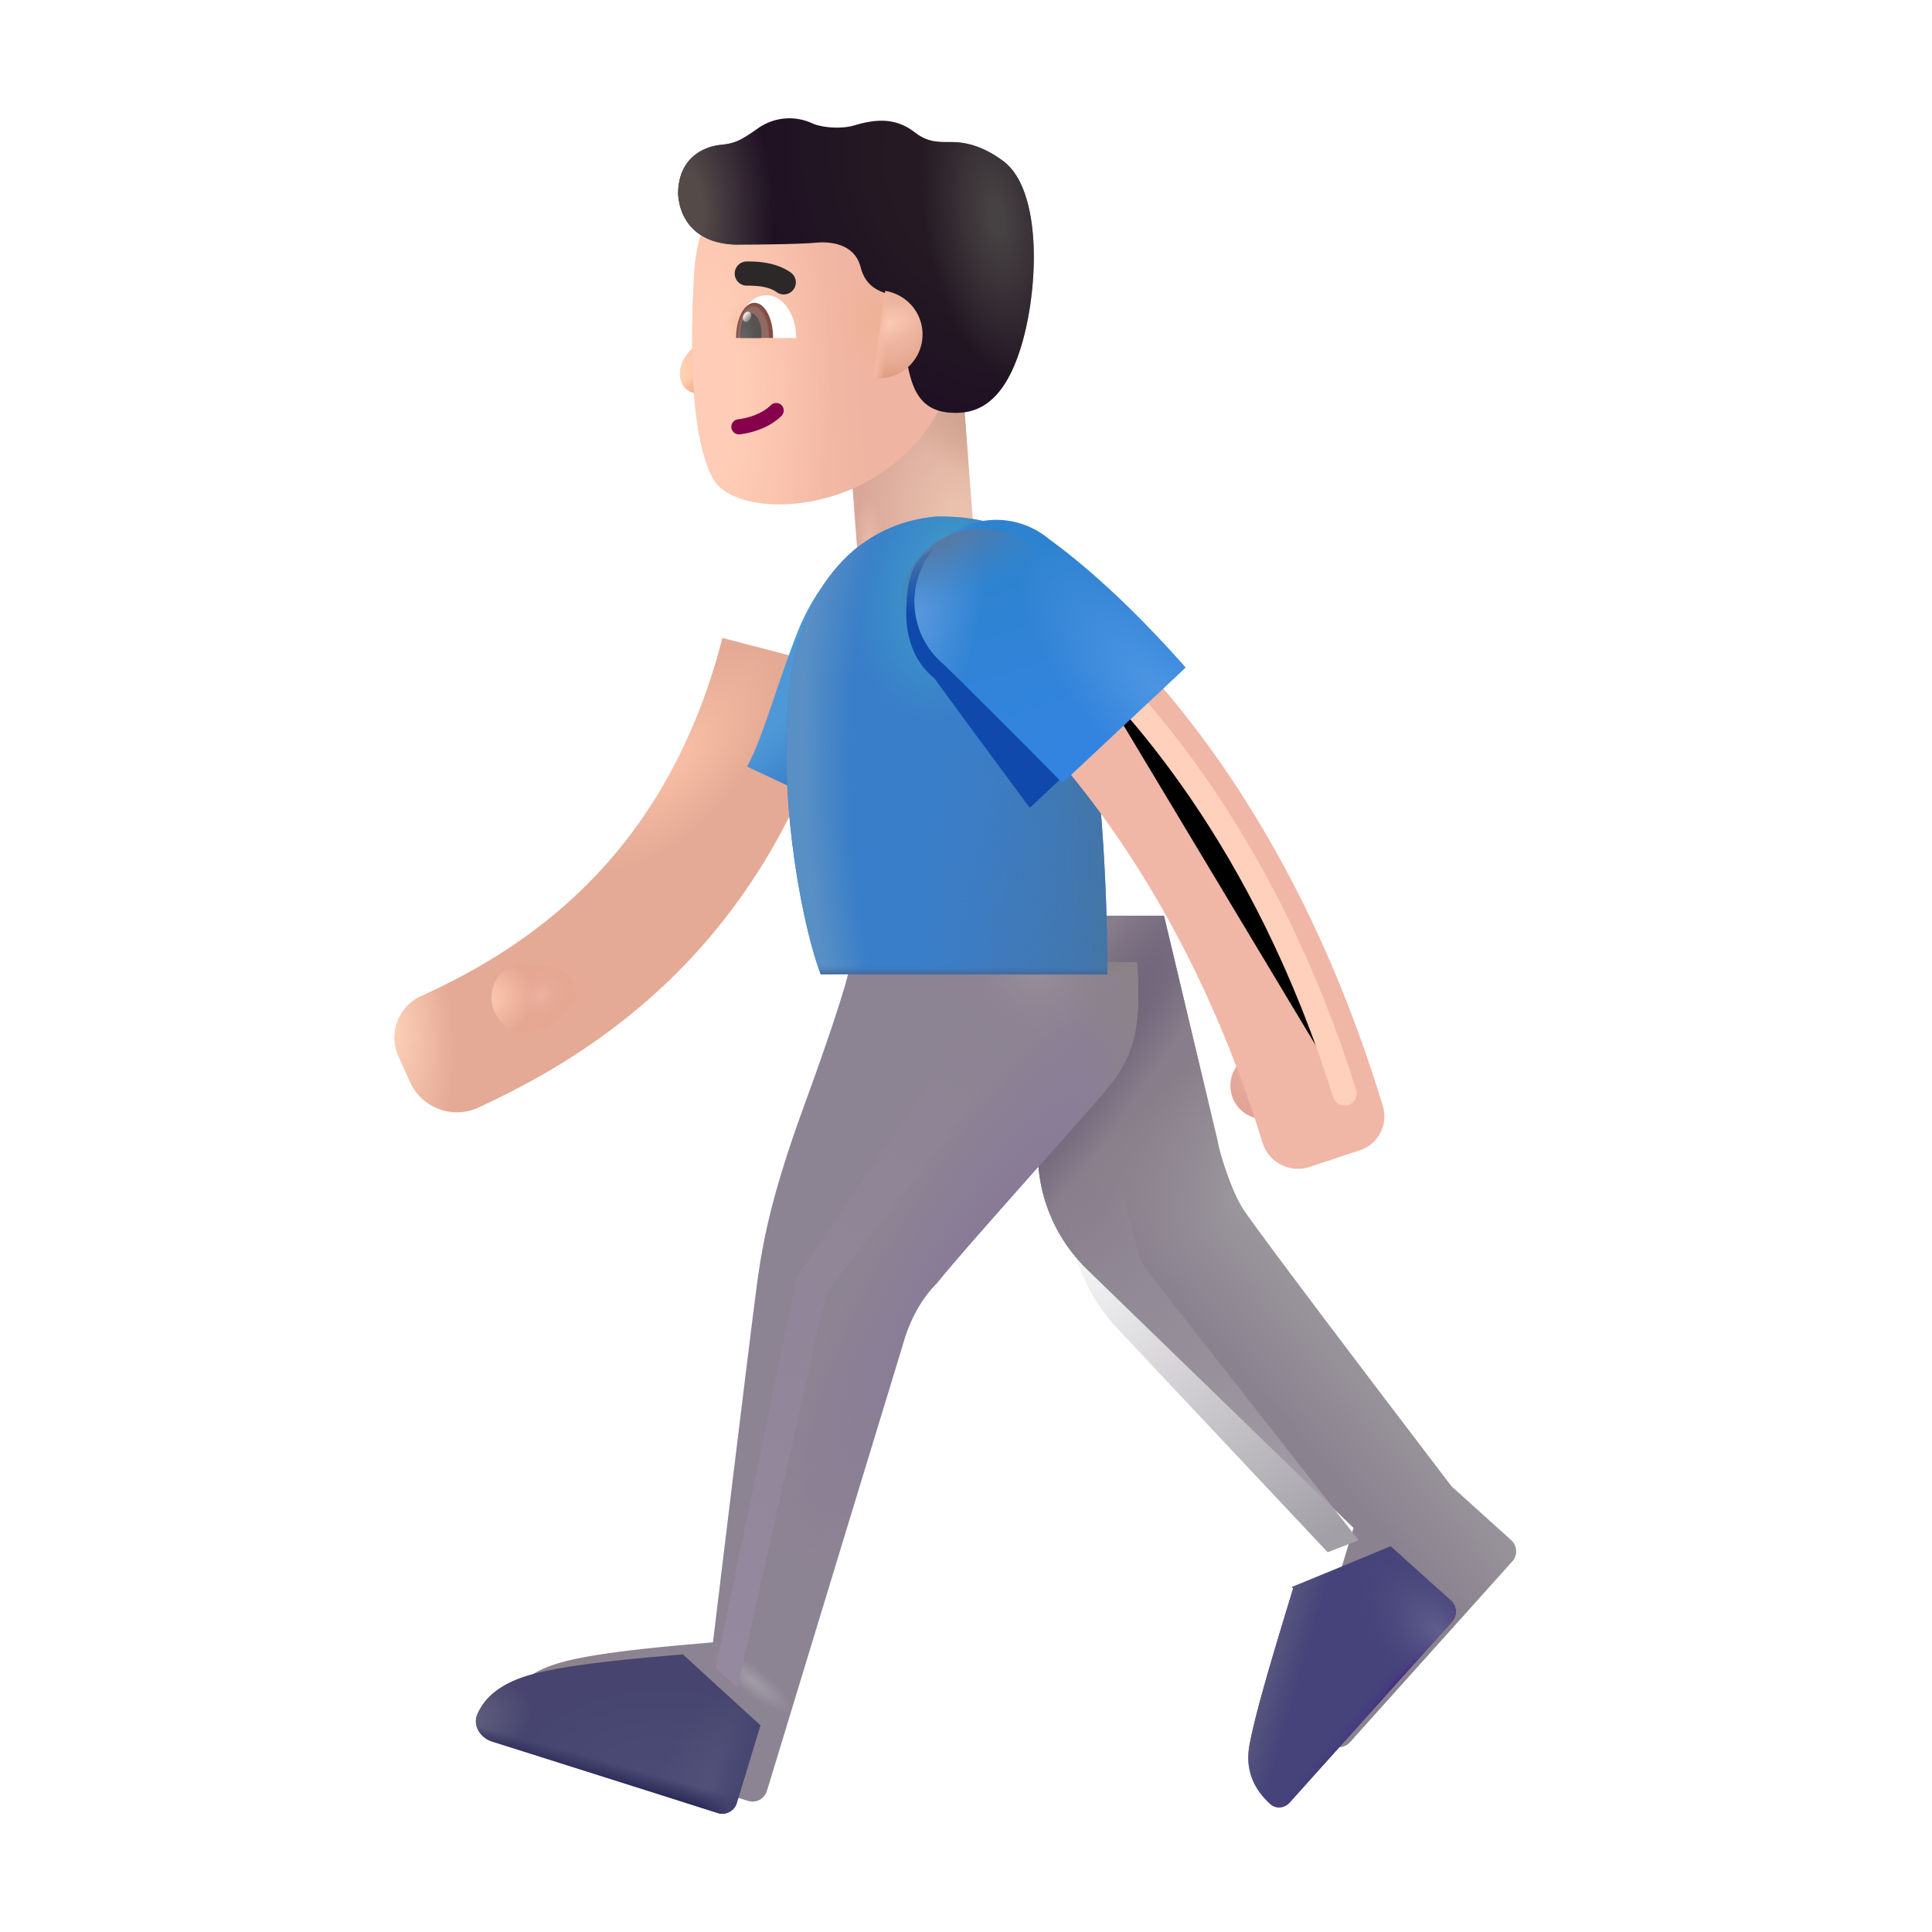 <svg width="100%" height="100%" viewBox="0 0 32 32" xmlns="http://www.w3.org/2000/svg"><path fill="url(#a)" d="M14.016 6.699h1.946v3.44h-1.946z" transform="rotate(-4.337 14.016 6.699)"/><path fill="url(#b)" d="M14.016 6.699h1.946v3.44h-1.946z" transform="rotate(-4.337 14.016 6.699)"/><path fill="url(#c)" d="M14.016 6.699h1.946v3.44h-1.946z" transform="rotate(-4.337 14.016 6.699)"/><path fill="url(#d)" d="M11.47 5.769c.155-.147.236-.366.257-.457h.18v1.125c-.215.136-.523.115-.614-.09-.078-.176-.02-.395.176-.578"/><path fill="url(#e)" d="M11.47 5.769c.155-.147.236-.366.257-.457h.18v1.125c-.215.136-.523.115-.614-.09-.078-.176-.02-.395.176-.578"/><g filter="url(#f)"><path fill="url(#g)" d="M11.693 4.805c.039-.801.298-1.188.42-1.3h3.733l.062 3.163c-.866 2.122-3.511 2.213-3.906 1.445-.395-.767-.354-2.38-.309-3.308"/><path fill="url(#h)" d="M11.693 4.805c.039-.801.298-1.188.42-1.3h3.733l.062 3.163c-.866 2.122-3.511 2.213-3.906 1.445-.395-.767-.354-2.38-.309-3.308"/><path fill="url(#i)" d="M11.693 4.805c.039-.801.298-1.188.42-1.3h3.733l.062 3.163c-.866 2.122-3.511 2.213-3.906 1.445-.395-.767-.354-2.38-.309-3.308"/><path fill="url(#j)" d="M11.693 4.805c.039-.801.298-1.188.42-1.3h3.733l.062 3.163c-.866 2.122-3.511 2.213-3.906 1.445-.395-.767-.354-2.38-.309-3.308"/></g><g filter="url(#k)"><path fill="url(#l)" d="M12.332 4.052c-.656 0-.969-.371-1-.836 0-.656.501-.796.695-.816.22-.024.305-.047.61-.262a.9.9 0 0 1 .91-.098c.148.07.476.106.71.035.391-.117.696-.113.997.118.209.16.363.16.613.16.344 0 .636.154.856.32.657.497.582 2.207.258 3.168-.31.92-.778 1.027-1.169.992-.47-.042-.59-.398-.66-.695-.056-.238-.2-.99-.265-1.238-.136-.062-.431-.086-.532-.473-.1-.388-.492-.432-.757-.406-.162.015-.61.03-1.266.03"/><path fill="url(#m)" d="M12.332 4.052c-.656 0-.969-.371-1-.836 0-.656.501-.796.695-.816.22-.024.305-.047.61-.262a.9.9 0 0 1 .91-.098c.148.07.476.106.71.035.391-.117.696-.113.997.118.209.16.363.16.613.16.344 0 .636.154.856.32.657.497.582 2.207.258 3.168-.31.92-.778 1.027-1.169.992-.47-.042-.59-.398-.66-.695-.056-.238-.2-.99-.265-1.238-.136-.062-.431-.086-.532-.473-.1-.388-.492-.432-.757-.406-.162.015-.61.03-1.266.03"/><path fill="url(#n)" d="M12.332 4.052c-.656 0-.969-.371-1-.836 0-.656.501-.796.695-.816.22-.024.305-.047.61-.262a.9.9 0 0 1 .91-.098c.148.07.476.106.71.035.391-.117.696-.113.997.118.209.16.363.16.613.16.344 0 .636.154.856.32.657.497.582 2.207.258 3.168-.31.92-.778 1.027-1.169.992-.47-.042-.59-.398-.66-.695-.056-.238-.2-.99-.265-1.238-.136-.062-.431-.086-.532-.473-.1-.388-.492-.432-.757-.406-.162.015-.61.03-1.266.03"/></g><path fill="url(#o)" d="m14.464 6.26.2-1.44a.727.727 0 0 1-.2 1.44"/><path fill="url(#p)" d="m14.464 6.26.2-1.44a.727.727 0 0 1-.2 1.44"/><path fill="url(#q)" d="m14.464 6.26.2-1.44a.727.727 0 0 1-.2 1.44"/><g filter="url(#r)"><path fill="url(#s)" d="m19.169 19.902-.89-3.735h-1.782c-.052.615-.152 2.216-.29 3.516s.493 2.031.766 2.312l4.446 4.313c-.198.661-.627 2.025-.727 2.625-.077.462.145.768.35.952.094.083.235.064.319-.029l2.688-2.995a.25.25 0 0 0-.02-.353l-.985-.888c-1.042-1.364-3.19-4.193-3.453-4.594-.182-.276-.391-.916-.422-1.125"/><path fill="url(#t)" d="m19.169 19.902-.89-3.735h-1.782c-.052.615-.152 2.216-.29 3.516s.493 2.031.766 2.312l4.446 4.313c-.198.661-.627 2.025-.727 2.625-.077.462.145.768.35.952.094.083.235.064.319-.029l2.688-2.995a.25.25 0 0 0-.02-.353l-.985-.888c-1.042-1.364-3.19-4.193-3.453-4.594-.182-.276-.391-.916-.422-1.125"/><path fill="url(#u)" d="m19.169 19.902-.89-3.735h-1.782c-.052.615-.152 2.216-.29 3.516s.493 2.031.766 2.312l4.446 4.313c-.198.661-.627 2.025-.727 2.625-.077.462.145.768.35.952.094.083.235.064.319-.029l2.688-2.995a.25.25 0 0 0-.02-.353l-.985-.888c-1.042-1.364-3.19-4.193-3.453-4.594-.182-.276-.391-.916-.422-1.125"/></g><g filter="url(#v)"><path fill="#8C8393" d="M12.817 18.519c.383-1.051.716-2.029.773-2.383h4.742c.1 1.375-.144 1.712-.773 2.422-.693.781-2.172 2.43-2.54 2.894-.35.35-.5.79-.554.98l-2.262 7.43a.25.25 0 0 1-.315.166l-3.737-1.182c-.195-.062-.326-.266-.244-.453.107-.244.333-.499.886-.656.663-.187 1.943-.283 2.516-.335.213-1.766.66-5.432.734-5.97.094-.671.227-1.413.774-2.913"/><path fill="url(#w)" d="M12.817 18.519c.383-1.051.716-2.029.773-2.383h4.742c.1 1.375-.144 1.712-.773 2.422-.693.781-2.172 2.43-2.54 2.894-.35.35-.5.79-.554.98l-2.262 7.43a.25.25 0 0 1-.315.166l-3.737-1.182c-.195-.062-.326-.266-.244-.453.107-.244.333-.499.886-.656.663-.187 1.943-.283 2.516-.335.213-1.766.66-5.432.734-5.97.094-.671.227-1.413.774-2.913"/><path fill="url(#x)" d="M12.817 18.519c.383-1.051.716-2.029.773-2.383h4.742c.1 1.375-.144 1.712-.773 2.422-.693.781-2.172 2.43-2.54 2.894-.35.35-.5.79-.554.98l-2.262 7.43a.25.25 0 0 1-.315.166l-3.737-1.182c-.195-.062-.326-.266-.244-.453.107-.244.333-.499.886-.656.663-.187 1.943-.283 2.516-.335.213-1.766.66-5.432.734-5.97.094-.671.227-1.413.774-2.913"/><path fill="url(#y)" d="M12.817 18.519c.383-1.051.716-2.029.773-2.383h4.742c.1 1.375-.144 1.712-.773 2.422-.693.781-2.172 2.43-2.54 2.894-.35.35-.5.79-.554.98l-2.262 7.43a.25.25 0 0 1-.315.166l-3.737-1.182c-.195-.062-.326-.266-.244-.453.107-.244.333-.499.886-.656.663-.187 1.943-.283 2.516-.335.213-1.766.66-5.432.734-5.97.094-.671.227-1.413.774-2.913"/><path fill="url(#z)" d="M12.817 18.519c.383-1.051.716-2.029.773-2.383h4.742c.1 1.375-.144 1.712-.773 2.422-.693.781-2.172 2.43-2.54 2.894-.35.35-.5.79-.554.98l-2.262 7.43a.25.25 0 0 1-.315.166l-3.737-1.182c-.195-.062-.326-.266-.244-.453.107-.244.333-.499.886-.656.663-.187 1.943-.283 2.516-.335.213-1.766.66-5.432.734-5.97.094-.671.227-1.413.774-2.913"/><path fill="url(#A)" d="M12.817 18.519c.383-1.051.716-2.029.773-2.383h4.742c.1 1.375-.144 1.712-.773 2.422-.693.781-2.172 2.43-2.54 2.894-.35.35-.5.79-.554.98l-2.262 7.43a.25.25 0 0 1-.315.166l-3.737-1.182c-.195-.062-.326-.266-.244-.453.107-.244.333-.499.886-.656.663-.187 1.943-.283 2.516-.335.213-1.766.66-5.432.734-5.97.094-.671.227-1.413.774-2.913"/></g><path fill="url(#B)" d="m12.594 28.577-.391 1.286a.25.25 0 0 1-.315.165l-3.737-1.182c-.195-.062-.326-.266-.244-.453.107-.244.333-.499.886-.656.59-.167 1.673-.261 2.306-.317l.21-.019V27.4z"/><path fill="url(#C)" d="m12.594 28.577-.391 1.286a.25.25 0 0 1-.315.165l-3.737-1.182c-.195-.062-.326-.266-.244-.453.107-.244.333-.499.886-.656.59-.167 1.673-.261 2.306-.317l.21-.019V27.4z"/><path fill="url(#D)" d="m12.594 28.577-.391 1.286a.25.25 0 0 1-.315.165l-3.737-1.182c-.195-.062-.326-.266-.244-.453.107-.244.333-.499.886-.656.59-.167 1.673-.261 2.306-.317l.21-.019V27.4z"/><path fill="url(#E)" d="m12.594 28.577-.391 1.286a.25.25 0 0 1-.315.165l-3.737-1.182c-.195-.062-.326-.266-.244-.453.107-.244.333-.499.886-.656.59-.167 1.673-.261 2.306-.317l.21-.019V27.4z"/><path fill="url(#F)" d="m12.594 28.577-.391 1.286a.25.25 0 0 1-.315.165l-3.737-1.182c-.195-.062-.326-.266-.244-.453.107-.244.333-.499.886-.656.59-.167 1.673-.261 2.306-.317l.21-.019V27.4z"/><path fill="#45437A" d="m23.035 25.61-1.638.677.022.02-.108.355c-.216.713-.535 1.764-.62 2.27-.076.463.146.769.352.953.093.083.234.064.318-.029l2.687-2.995a.25.25 0 0 0-.018-.353l-.986-.888z"/><path fill="url(#G)" d="m23.035 25.61-1.638.677.022.02-.108.355c-.216.713-.535 1.764-.62 2.27-.076.463.146.769.352.953.093.083.234.064.318-.029l2.687-2.995a.25.25 0 0 0-.018-.353l-.986-.888z"/><path fill="url(#H)" d="m23.035 25.61-1.638.677.022.02-.108.355c-.216.713-.535 1.764-.62 2.27-.076.463.146.769.352.953.093.083.234.064.318-.029l2.687-2.995a.25.25 0 0 0-.018-.353l-.986-.888z"/><path fill="url(#I)" d="m23.035 25.61-1.638.677.022.02-.108.355c-.216.713-.535 1.764-.62 2.27-.076.463.146.769.352.953.093.083.234.064.318-.029l2.687-2.995a.25.25 0 0 0-.018-.353l-.986-.888z"/><g fill-rule="evenodd" clip-rule="evenodd" filter="url(#J)"><path fill="#E4AA95" d="M9.169 18.347a.85.85 0 0 1-1.13-.433l-.19-.426a.755.755 0 0 1 .383-.992c1.533-.704 4.023-2.15 4.983-5.93l2.008.523c-1.186 4.668-4.29 6.44-6.054 7.258"/><path fill="url(#K)" d="M9.169 18.347a.85.85 0 0 1-1.13-.433l-.19-.426a.755.755 0 0 1 .383-.992c1.533-.704 4.023-2.15 4.983-5.93l2.008.523c-1.186 4.668-4.29 6.44-6.054 7.258"/><path fill="url(#L)" d="M9.169 18.347a.85.85 0 0 1-1.13-.433l-.19-.426a.755.755 0 0 1 .383-.992c1.533-.704 4.023-2.15 4.983-5.93l2.008.523c-1.186 4.668-4.29 6.44-6.054 7.258"/></g><path fill="url(#M)" d="M13.215 10.456c.281-.712.774-1.224.985-1.39l-.04 4.468-1.785-.836c.278-.523.489-1.351.84-2.242"/><path fill="#397EC9" d="M15.524 8.554c.89 0 1.136.215 1.433.406l1.024 2.598c.3 1.4.364 3.635.36 4.578h-4.747c-.258-.656-.697-2.675-.535-4.578.164-1.93 1.207-2.903 2.465-3.004"/><path fill="url(#N)" d="M15.524 8.554c.89 0 1.136.215 1.433.406l1.024 2.598c.3 1.4.364 3.635.36 4.578h-4.747c-.258-.656-.697-2.675-.535-4.578.164-1.93 1.207-2.903 2.465-3.004"/><path fill="url(#O)" d="M15.524 8.554c.89 0 1.136.215 1.433.406l1.024 2.598c.3 1.4.364 3.635.36 4.578h-4.747c-.258-.656-.697-2.675-.535-4.578.164-1.93 1.207-2.903 2.465-3.004"/><path fill="url(#P)" d="M15.524 8.554c.89 0 1.136.215 1.433.406l1.024 2.598c.3 1.4.364 3.635.36 4.578h-4.747c-.258-.656-.697-2.675-.535-4.578.164-1.93 1.207-2.903 2.465-3.004"/><path fill="url(#Q)" d="M15.524 8.554c.89 0 1.136.215 1.433.406l1.024 2.598c.3 1.4.364 3.635.36 4.578h-4.747c-.258-.656-.697-2.675-.535-4.578.164-1.93 1.207-2.903 2.465-3.004"/><path fill="url(#R)" d="M15.524 8.554c.89 0 1.136.215 1.433.406l1.024 2.598c.3 1.4.364 3.635.36 4.578h-4.747c-.258-.656-.697-2.675-.535-4.578.164-1.93 1.207-2.903 2.465-3.004"/><circle cx="20.93" cy="17.983" r=".551" fill="url(#S)"/><g filter="url(#T)"><path fill="#1049AC" d="M15.473 11.232c-.31-.249-.463-.639-.463-1.067 0-.749.185-1.16.934-1.16.337 0 .645.123.882.327.951.691 1.79 1.591 2.27 2.134l-2.039 1.914a357 357 0 0 1-1.584-2.149"/></g><g filter="url(#U)"><path fill="#F0B6A6" fill-rule="evenodd" d="M21.836 19.18a.614.614 0 0 1-.775-.407c-1.215-3.922-3.166-6.29-4.542-7.545-.438-.4-.516-1.082-.128-1.53.346-.402.944-.473 1.348-.13 1.626 1.38 3.91 3.976 5.316 8.605a.59.59 0 0 1-.382.729z" clip-rule="evenodd"/></g><g filter="url(#V)"><path stroke="#FFD0BB" stroke-linecap="round" stroke-width=".4" d="M17.787 10.644c.969.906 3.156 3.218 4.484 7.468"/></g><g filter="url(#W)"><path fill="url(#X)" d="M15.388 11.16a1.355 1.355 0 1 1 1.729-2.088c.95.691 1.79 1.591 2.27 2.134l-2.04 1.914c-.307-.32-1.381-1.392-1.959-1.96"/><path fill="url(#Y)" d="M15.388 11.16a1.355 1.355 0 1 1 1.729-2.088c.95.691 1.79 1.591 2.27 2.134l-2.04 1.914c-.307-.32-1.381-1.392-1.959-1.96"/><path fill="url(#Z)" d="M15.388 11.16a1.355 1.355 0 1 1 1.729-2.088c.95.691 1.79 1.591 2.27 2.134l-2.04 1.914c-.307-.32-1.381-1.392-1.959-1.96"/></g><path fill="url(#aa)" d="M15.388 11.16a1.355 1.355 0 1 1 1.729-2.088c.95.691 1.79 1.591 2.27 2.134l-2.04 1.914c-.307-.32-1.381-1.392-1.959-1.96"/><path fill="url(#ab)" d="m8.657 15.968.496.052c.21.022.374.192.388.402a.38.38 0 0 1-.076.267c-.264.33-.525.366-.722.408-.219.047-.676-.192-.59-.692a.53.53 0 0 1 .504-.437"/><path fill="url(#ac)" d="m8.657 15.968.496.052c.21.022.374.192.388.402a.38.38 0 0 1-.076.267c-.264.33-.525.366-.722.408-.219.047-.676-.192-.59-.692a.53.53 0 0 1 .504-.437"/><path fill="#86004C" fill-rule="evenodd" d="M12.945 6.712a.125.125 0 0 1-.002.177c-.238.234-.582.294-.692.305a.125.125 0 1 1-.025-.249c.093-.01.366-.062.542-.234a.125.125 0 0 1 .177.001" clip-rule="evenodd"/><path fill="#fff" d="M12.2 5.599h.988c0-.392-.222-.71-.494-.71-.273 0-.495.318-.495.71"/><path fill="url(#ad)" d="M12.805 5.599v-.004c0-.32-.137-.58-.307-.58s-.306.26-.306.58v.004z"/><path fill="url(#ae)" d="M12.61 5.599a1 1 0 0 0 .004-.073c0-.185-.08-.335-.176-.335-.097 0-.176.15-.176.335q0 .038.004.073z"/><ellipse cx="12.373" cy="5.247" fill="url(#af)" rx=".064" ry=".088" transform="rotate(24.61 12.373 5.247)"/><g filter="url(#ag)"><path fill="url(#ah)" d="m13.2 21.136-1.344 6.5.36.312 1.468-6.53 3.016-3.876-.704-.484z"/></g><g filter="url(#ai)"><path fill="url(#aj)" d="m19.028 21.084 3.476 4.428-.514.198-3.485-3.708a3 3 0 0 1-.76-1.493l-.19-1 .75-.773.544 1.993q.054.195.179.355"/></g><g filter="url(#ak)"><path fill="#2C2828" fill-rule="evenodd" d="M12.97 4.742c-.148-.106-.364-.111-.501-.111a.2.2 0 1 1 0-.4h.01c.128 0 .463 0 .723.186a.2.2 0 0 1-.233.325" clip-rule="evenodd"/></g><defs><radialGradient id="a" cx="0" cy="0" r="1" gradientTransform="matrix(-.052 -2.213 1.599 -.037 15.724 8.708)" gradientUnits="userSpaceOnUse"><stop offset=".116" stop-color="#E9C1AD"/><stop offset="1" stop-color="#D9A799"/></radialGradient><radialGradient id="b" cx="0" cy="0" r="1" gradientTransform="rotate(128.9 6.333 7.412)scale(.854 1.156)" gradientUnits="userSpaceOnUse"><stop stop-color="#CDA28C"/><stop offset="1" stop-color="#CDA28C" stop-opacity="0"/></radialGradient><radialGradient id="c" cx="0" cy="0" r="1" gradientTransform="matrix(.011 -.869 .24 .003 14.23 9.112)" gradientUnits="userSpaceOnUse"><stop stop-color="#EBA"/><stop offset="1" stop-color="#EBA" stop-opacity="0"/></radialGradient><radialGradient id="d" cx="0" cy="0" r="1" gradientTransform="matrix(.477 .258 -.364 .673 11.178 6.206)" gradientUnits="userSpaceOnUse"><stop offset=".101" stop-color="#FFD4B7"/><stop offset=".684" stop-color="#FFC4A7"/></radialGradient><radialGradient id="e" cx="0" cy="0" r="1" gradientTransform="rotate(-112.383 7.976 -.617)scale(.315 .473)" gradientUnits="userSpaceOnUse"><stop stop-color="#F0AA89"/><stop offset="1" stop-color="#F0AA89" stop-opacity="0"/></radialGradient><radialGradient id="h" cx="0" cy="0" r="1" gradientTransform="matrix(-.844 -.047 .057 -1.029 14.84 5.503)" gradientUnits="userSpaceOnUse"><stop offset=".156" stop-color="#EEB298"/><stop offset="1" stop-color="#EEB298" stop-opacity="0"/></radialGradient><radialGradient id="i" cx="0" cy="0" r="1" gradientTransform="matrix(0 -5.188 2.016 0 11.944 6.69)" gradientUnits="userSpaceOnUse"><stop offset=".219" stop-color="#FFCDB7"/><stop offset="1" stop-color="#FFCDB7" stop-opacity="0"/></radialGradient><radialGradient id="j" cx="0" cy="0" r="1" gradientTransform="matrix(0 .391 -.609 0 12.772 5.55)" gradientUnits="userSpaceOnUse"><stop offset=".155" stop-color="#FABFA4"/><stop offset="1" stop-color="#FABFA4" stop-opacity="0"/></radialGradient><radialGradient id="l" cx="0" cy="0" r="1" gradientTransform="matrix(-3.437 3.125 -3.544 -3.898 16.715 2.841)" gradientUnits="userSpaceOnUse"><stop offset=".363" stop-color="#251A23"/><stop offset="1" stop-color="#1D0D23"/></radialGradient><radialGradient id="m" cx="0" cy="0" r="1" gradientTransform="rotate(81.634 6.226 11.41)scale(2.712 1.198)" gradientUnits="userSpaceOnUse"><stop offset=".106" stop-color="#464143"/><stop offset="1" stop-color="#464143" stop-opacity="0"/></radialGradient><radialGradient id="n" cx="0" cy="0" r="1" gradientTransform="matrix(1.5 -.094 .184 2.944 11.418 3.456)" gradientUnits="userSpaceOnUse"><stop offset=".218" stop-color="#544B49"/><stop offset="1" stop-color="#544B49" stop-opacity="0"/></radialGradient><radialGradient id="o" cx="0" cy="0" r="1" gradientTransform="matrix(.727 -.211 .103 .355 14.616 5.386)" gradientUnits="userSpaceOnUse"><stop offset=".17" stop-color="#FAC7B1"/><stop offset="1" stop-color="#ECB39E"/></radialGradient><radialGradient id="p" cx="0" cy="0" r="1" gradientTransform="matrix(.226 1.18 -1.229 .235 14.647 5.085)" gradientUnits="userSpaceOnUse"><stop offset=".556" stop-color="#E7A792" stop-opacity="0"/><stop offset="1" stop-color="#DD9A7E"/><stop offset="1" stop-color="#E7A792"/></radialGradient><radialGradient id="t" cx="0" cy="0" r="1" gradientTransform="rotate(50.148 -10.738 27.107)scale(3.829 7.772)" gradientUnits="userSpaceOnUse"><stop offset=".434" stop-color="#887E8B"/><stop offset="1" stop-color="#887E8B" stop-opacity="0"/></radialGradient><radialGradient id="u" cx="0" cy="0" r="1" gradientTransform="matrix(.891 .656 -3.941 5.349 16.637 18.995)" gradientUnits="userSpaceOnUse"><stop offset=".043" stop-color="#695C75"/><stop offset="1" stop-color="#695C75" stop-opacity="0"/></radialGradient><radialGradient id="w" cx="0" cy="0" r="1" gradientTransform="matrix(3.25 -5.141 1.354 .856 15.856 20.839)" gradientUnits="userSpaceOnUse"><stop offset=".07" stop-color="#897998"/><stop offset="1" stop-color="#897998" stop-opacity="0"/></radialGradient><radialGradient id="x" cx="0" cy="0" r="1" gradientTransform="matrix(0 1.422 -1.386 0 16.668 16.136)" gradientUnits="userSpaceOnUse"><stop stop-color="#99919A"/><stop offset="1" stop-color="#8C8393" stop-opacity="0"/></radialGradient><radialGradient id="z" cx="0" cy="0" r="1" gradientTransform="rotate(-51.952 34.772 1.738)scale(.228 .82)" gradientUnits="userSpaceOnUse"><stop stop-color="#A19DA6"/><stop offset="1" stop-color="#A19DA6" stop-opacity="0"/></radialGradient><radialGradient id="A" cx="0" cy="0" r="1" gradientTransform="matrix(6.375 -1.812 4.675 16.442 12.293 19.183)" gradientUnits="userSpaceOnUse"><stop offset=".802" stop-color="#8C8388" stop-opacity="0"/><stop offset="1" stop-color="#8C8388"/></radialGradient><radialGradient id="B" cx="0" cy="0" r="1" gradientTransform="matrix(-.094 -1.531 2.456 -.15 10.84 29.401)" gradientUnits="userSpaceOnUse"><stop stop-color="#4A4B75"/><stop offset="1" stop-color="#47456F"/></radialGradient><radialGradient id="C" cx="0" cy="0" r="1" gradientTransform="matrix(1.062 -.219 .151 .735 7.73 28.464)" gradientUnits="userSpaceOnUse"><stop stop-color="#63617E"/><stop offset="1" stop-color="#63617E" stop-opacity="0"/></radialGradient><radialGradient id="D" cx="0" cy="0" r="1" gradientTransform="rotate(-70.942 26.713 6.607)scale(1.818 .897)" gradientUnits="userSpaceOnUse"><stop offset=".08" stop-color="#515279"/><stop offset="1" stop-color="#515279" stop-opacity="0"/></radialGradient><radialGradient id="I" cx="0" cy="0" r="1" gradientTransform="rotate(-132.875 17.84 8.331)scale(1.998 1.105)" gradientUnits="userSpaceOnUse"><stop stop-color="#60618D"/><stop offset="1" stop-color="#46437B" stop-opacity="0"/></radialGradient><radialGradient id="K" cx="0" cy="0" r="1" gradientTransform="matrix(1.062 -.078 .178 2.425 7.694 17.066)" gradientUnits="userSpaceOnUse"><stop stop-color="#FFD3B9"/><stop offset="1" stop-color="#FFD3B9" stop-opacity="0"/></radialGradient><radialGradient id="L" cx="0" cy="0" r="1" gradientTransform="rotate(130.815 3.354 9.134)scale(2.271 1.055)" gradientUnits="userSpaceOnUse"><stop stop-color="#F9C0A6"/><stop offset="1" stop-color="#F9C0A6" stop-opacity="0"/></radialGradient><radialGradient id="N" cx="0" cy="0" r="1" gradientTransform="rotate(-160.71 8.757 3.486)scale(1.655 2.31)" gradientUnits="userSpaceOnUse"><stop offset=".266" stop-color="#3D98C9"/><stop offset="1" stop-color="#3D98C9" stop-opacity="0"/></radialGradient><radialGradient id="O" cx="0" cy="0" r="1" gradientTransform="rotate(-91.085 16.198 -.059)scale(4.952 1.34)" gradientUnits="userSpaceOnUse"><stop stop-color="#407BBE"/><stop offset="1" stop-color="#407BBE" stop-opacity="0"/></radialGradient><radialGradient id="P" cx="0" cy="0" r="1" gradientTransform="matrix(3.652 0 0 15.688 14.689 14.247)" gradientUnits="userSpaceOnUse"><stop offset=".436" stop-color="#4475A6" stop-opacity="0"/><stop offset="1" stop-color="#4475A6"/></radialGradient><radialGradient id="Q" cx="0" cy="0" r="1" gradientTransform="matrix(-4.781 .781 -1.791 -10.961 18.064 15.06)" gradientUnits="userSpaceOnUse"><stop offset=".781" stop-color="#588FC4" stop-opacity="0"/><stop offset=".931" stop-color="#588FC4"/></radialGradient><radialGradient id="S" cx="0" cy="0" r="1" gradientTransform="rotate(90 1.481 19.312)scale(.906)" gradientUnits="userSpaceOnUse"><stop offset=".256" stop-color="#E8A99A"/><stop offset="1" stop-color="#DC9C9A"/></radialGradient><radialGradient id="Y" cx="0" cy="0" r="1" gradientTransform="matrix(1.091 .203 -.421 2.258 14.88 10.294)" gradientUnits="userSpaceOnUse"><stop offset=".12" stop-color="#5696DC"/><stop offset="1" stop-color="#5696DC" stop-opacity="0"/></radialGradient><radialGradient id="Z" cx="0" cy="0" r="1" gradientTransform="rotate(-132.997 12.013 1.696)scale(3.162 1.213)" gradientUnits="userSpaceOnUse"><stop stop-color="#4D95E1"/><stop offset="1" stop-color="#4D95E1" stop-opacity="0"/></radialGradient><radialGradient id="aa" cx="0" cy="0" r="1" gradientTransform="matrix(.469 1.143 -2.547 1.045 15.543 8.745)" gradientUnits="userSpaceOnUse"><stop offset=".126" stop-color="#5B789D"/><stop offset="1" stop-color="#4080BE" stop-opacity="0"/></radialGradient><radialGradient id="ab" cx="0" cy="0" r="1" gradientTransform="matrix(.837 -.056 .045 .664 8.005 16.535)" gradientUnits="userSpaceOnUse"><stop stop-color="#FFCCB3"/><stop offset="1" stop-color="#E6A792"/></radialGradient><radialGradient id="ac" cx="0" cy="0" r="1" gradientTransform="rotate(140.367 1.51 9.857)scale(.428 .349)" gradientUnits="userSpaceOnUse"><stop stop-color="#EDB3A0"/><stop offset="1" stop-color="#E6A89B" stop-opacity="0"/></radialGradient><radialGradient id="ad" cx="0" cy="0" r="1" gradientTransform="matrix(.273 0 0 .531 12.477 5.577)" gradientUnits="userSpaceOnUse"><stop offset=".895" stop-color="#916A62"/><stop offset="1" stop-color="#824D44"/></radialGradient><radialGradient id="ae" cx="0" cy="0" r="1" gradientTransform="matrix(.25 0 0 .541 12.309 5.599)" gradientUnits="userSpaceOnUse"><stop stop-color="#666361"/><stop offset=".813" stop-color="#565352"/></radialGradient><linearGradient id="g" x1="14.528" x2="11.665" y1="6.245" y2="6.417" gradientUnits="userSpaceOnUse"><stop stop-color="#F0B5A2"/><stop offset="1" stop-color="#FAC1A8"/></linearGradient><linearGradient id="q" x1="14.561" x2="14.709" y1="5.454" y2="5.466" gradientUnits="userSpaceOnUse"><stop stop-color="#F4B9A2"/><stop offset="1" stop-color="#F4BCA5" stop-opacity="0"/></linearGradient><linearGradient id="s" x1="17.973" x2="20.202" y1="22.839" y2="20.896" gradientUnits="userSpaceOnUse"><stop offset=".211" stop-color="#8B8290"/><stop offset="1" stop-color="#9F9C9F"/></linearGradient><linearGradient id="y" x1="15.746" x2="15.746" y1="16.026" y2="16.37" gradientUnits="userSpaceOnUse"><stop offset=".136" stop-color="#817076"/><stop offset="1" stop-color="#817076" stop-opacity="0"/></linearGradient><linearGradient id="E" x1="10.278" x2="10.364" y1="29.573" y2="29.261" gradientUnits="userSpaceOnUse"><stop stop-color="#282955"/><stop offset="1" stop-color="#282955" stop-opacity="0"/></linearGradient><linearGradient id="F" x1="12.246" x2="11.668" y1="29.948" y2="29.73" gradientUnits="userSpaceOnUse"><stop offset=".064" stop-color="#444571"/><stop offset="1" stop-color="#444571" stop-opacity="0"/></linearGradient><linearGradient id="G" x1="20.856" x2="21.45" y1="27.933" y2="28.105" gradientUnits="userSpaceOnUse"><stop stop-color="#5A577E"/><stop offset="1" stop-color="#5A577E" stop-opacity="0"/></linearGradient><linearGradient id="H" x1="22.981" x2="22.801" y1="28.007" y2="27.858" gradientUnits="userSpaceOnUse"><stop stop-color="#492D85"/><stop offset="0" stop-color="#443A80"/><stop offset="1" stop-color="#46437B" stop-opacity="0"/></linearGradient><linearGradient id="M" x1="13.34" x2="12.754" y1="12.833" y2="12.122" gradientUnits="userSpaceOnUse"><stop stop-color="#3981CA"/><stop offset="1" stop-color="#4E98D7"/></linearGradient><linearGradient id="R" x1="16.059" x2="16.059" y1="16.169" y2="15.989" gradientUnits="userSpaceOnUse"><stop stop-color="#445B8B"/><stop offset="1" stop-color="#417AB5" stop-opacity="0"/></linearGradient><linearGradient id="X" x1="16.731" x2="17.84" y1="9.073" y2="12.527" gradientUnits="userSpaceOnUse"><stop offset=".118" stop-color="#2E83D0"/><stop offset="1" stop-color="#3384E0"/></linearGradient><linearGradient id="af" x1="12.302" x2="12.488" y1="5.209" y2="5.27" gradientUnits="userSpaceOnUse"><stop stop-color="#fff"/><stop offset="1" stop-color="#fff" stop-opacity="0"/></linearGradient><linearGradient id="ah" x1="12.075" x2="16.7" y1="27.37" y2="17.23" gradientUnits="userSpaceOnUse"><stop stop-color="#94899E"/><stop offset="1" stop-color="#94899E" stop-opacity="0"/></linearGradient><linearGradient id="aj" x1="22.219" x2="17.908" y1="25.279" y2="19.907" gradientUnits="userSpaceOnUse"><stop stop-color="#A39FA7"/><stop offset="1" stop-color="#A39FA7" stop-opacity="0"/></linearGradient><filter id="f" width="4.443" height="5.249" x="11.465" y="3.305" color-interpolation-filters="sRGB" filterUnits="userSpaceOnUse"><feFlood flood-opacity="0" result="BackgroundImageFix"/><feBlend in="SourceGraphic" in2="BackgroundImageFix" result="shape"/><feColorMatrix in="SourceAlpha" result="hardAlpha" values="0 0 0 0 0 0 0 0 0 0 0 0 0 0 0 0 0 0 127 0"/><feOffset dx="-.2" dy="-.2"/><feGaussianBlur stdDeviation=".5"/><feComposite in2="hardAlpha" k2="-1" k3="1" operator="arithmetic"/><feColorMatrix values="0 0 0 0 0.816 0 0 0 0 0.596 0 0 0 0 0.58 0 0 0 1 0"/><feBlend in2="shape" result="effect1_innerShadow_4002_111"/></filter><filter id="k" width="6.391" height="5.479" x="11.032" y="1.66" color-interpolation-filters="sRGB" filterUnits="userSpaceOnUse"><feFlood flood-opacity="0" result="BackgroundImageFix"/><feBlend in="SourceGraphic" in2="BackgroundImageFix" result="shape"/><feColorMatrix in="SourceAlpha" result="hardAlpha" values="0 0 0 0 0 0 0 0 0 0 0 0 0 0 0 0 0 0 127 0"/><feOffset dx="-.3" dy=".3"/><feGaussianBlur stdDeviation=".3"/><feComposite in2="hardAlpha" k2="-1" k3="1" operator="arithmetic"/><feColorMatrix values="0 0 0 0 0.282 0 0 0 0 0.263 0 0 0 0 0.271 0 0 0 1 0"/><feBlend in2="shape" result="effect1_innerShadow_4002_111"/><feColorMatrix in="SourceAlpha" result="hardAlpha" values="0 0 0 0 0 0 0 0 0 0 0 0 0 0 0 0 0 0 127 0"/><feOffset dx=".2" dy="-.3"/><feGaussianBlur stdDeviation=".375"/><feComposite in2="hardAlpha" k2="-1" k3="1" operator="arithmetic"/><feColorMatrix values="0 0 0 0 0.098 0 0 0 0 0.055 0 0 0 0 0.071 0 0 0 1 0"/><feBlend in2="effect1_innerShadow_4002_111" result="effect2_innerShadow_4002_111"/></filter><filter id="r" width="8.674" height="14.771" x="16.188" y="15.417" color-interpolation-filters="sRGB" filterUnits="userSpaceOnUse"><feFlood flood-opacity="0" result="BackgroundImageFix"/><feBlend in="SourceGraphic" in2="BackgroundImageFix" result="shape"/><feColorMatrix in="SourceAlpha" result="hardAlpha" values="0 0 0 0 0 0 0 0 0 0 0 0 0 0 0 0 0 0 127 0"/><feOffset dx=".75" dy="-.75"/><feGaussianBlur stdDeviation=".5"/><feComposite in2="hardAlpha" k2="-1" k3="1" operator="arithmetic"/><feColorMatrix values="0 0 0 0 0.439 0 0 0 0 0.388 0 0 0 0 0.486 0 0 0 1 0"/><feBlend in2="shape" result="effect1_innerShadow_4002_111"/><feColorMatrix in="SourceAlpha" result="hardAlpha" values="0 0 0 0 0 0 0 0 0 0 0 0 0 0 0 0 0 0 127 0"/><feOffset dy="-.5"/><feGaussianBlur stdDeviation=".375"/><feComposite in2="hardAlpha" k2="-1" k3="1" operator="arithmetic"/><feColorMatrix values="0 0 0 0 0.537 0 0 0 0 0.424 0 0 0 0 0.635 0 0 0 1 0"/><feBlend in2="effect1_innerShadow_4002_111" result="effect2_innerShadow_4002_111"/><feColorMatrix in="SourceAlpha" result="hardAlpha" values="0 0 0 0 0 0 0 0 0 0 0 0 0 0 0 0 0 0 127 0"/><feOffset dx=".25" dy=".25"/><feGaussianBlur stdDeviation=".375"/><feComposite in2="hardAlpha" k2="-1" k3="1" operator="arithmetic"/><feColorMatrix values="0 0 0 0 0.529 0 0 0 0 0.49 0 0 0 0 0.537 0 0 0 1 0"/><feBlend in2="effect2_innerShadow_4002_111" result="effect3_innerShadow_4002_111"/></filter><filter id="v" width="10.972" height="14.104" x="7.882" y="15.936" color-interpolation-filters="sRGB" filterUnits="userSpaceOnUse"><feFlood flood-opacity="0" result="BackgroundImageFix"/><feBlend in="SourceGraphic" in2="BackgroundImageFix" result="shape"/><feColorMatrix in="SourceAlpha" result="hardAlpha" values="0 0 0 0 0 0 0 0 0 0 0 0 0 0 0 0 0 0 127 0"/><feOffset dx=".5" dy="-.2"/><feGaussianBlur stdDeviation=".25"/><feComposite in2="hardAlpha" k2="-1" k3="1" operator="arithmetic"/><feColorMatrix values="0 0 0 0 0.62 0 0 0 0 0.592 0 0 0 0 0.612 0 0 0 1 0"/><feBlend in2="shape" result="effect1_innerShadow_4002_111"/></filter><filter id="J" width="8.438" height="7.859" x="6.785" y="10.566" color-interpolation-filters="sRGB" filterUnits="userSpaceOnUse"><feFlood flood-opacity="0" result="BackgroundImageFix"/><feBlend in="SourceGraphic" in2="BackgroundImageFix" result="shape"/><feColorMatrix in="SourceAlpha" result="hardAlpha" values="0 0 0 0 0 0 0 0 0 0 0 0 0 0 0 0 0 0 127 0"/><feOffset dx="-1"/><feGaussianBlur stdDeviation=".5"/><feComposite in2="hardAlpha" k2="-1" k3="1" operator="arithmetic"/><feColorMatrix values="0 0 0 0 0.843 0 0 0 0 0.541 0 0 0 0 0.486 0 0 0 1 0"/><feBlend in2="shape" result="effect1_innerShadow_4002_111"/><feColorMatrix in="SourceAlpha" result="hardAlpha" values="0 0 0 0 0 0 0 0 0 0 0 0 0 0 0 0 0 0 127 0"/><feOffset dx="-.25"/><feGaussianBlur stdDeviation=".25"/><feComposite in2="hardAlpha" k2="-1" k3="1" operator="arithmetic"/><feColorMatrix values="0 0 0 0 0.765 0 0 0 0 0.518 0 0 0 0 0.529 0 0 0 1 0"/><feBlend in2="effect1_innerShadow_4002_111" result="effect2_innerShadow_4002_111"/></filter><filter id="T" width="5.586" height="5.875" x="14.26" y="8.255" color-interpolation-filters="sRGB" filterUnits="userSpaceOnUse"><feFlood flood-opacity="0" result="BackgroundImageFix"/><feBlend in="SourceGraphic" in2="BackgroundImageFix" result="shape"/><feGaussianBlur result="effect1_foregroundBlur_4002_111" stdDeviation=".375"/></filter><filter id="U" width="7.59" height="10.511" x="15.741" y="9.099" color-interpolation-filters="sRGB" filterUnits="userSpaceOnUse"><feFlood flood-opacity="0" result="BackgroundImageFix"/><feBlend in="SourceGraphic" in2="BackgroundImageFix" result="shape"/><feColorMatrix in="SourceAlpha" result="hardAlpha" values="0 0 0 0 0 0 0 0 0 0 0 0 0 0 0 0 0 0 127 0"/><feOffset dx=".25" dy="-.25"/><feGaussianBlur stdDeviation=".4"/><feComposite in2="hardAlpha" k2="-1" k3="1" operator="arithmetic"/><feColorMatrix values="0 0 0 0 0.91 0 0 0 0 0.678 0 0 0 0 0.639 0 0 0 1 0"/><feBlend in2="shape" result="effect1_innerShadow_4002_111"/><feColorMatrix in="SourceAlpha" result="hardAlpha" values="0 0 0 0 0 0 0 0 0 0 0 0 0 0 0 0 0 0 127 0"/><feOffset dx="-.4" dy=".4"/><feGaussianBlur stdDeviation=".4"/><feComposite in2="hardAlpha" k2="-1" k3="1" operator="arithmetic"/><feColorMatrix values="0 0 0 0 0.98 0 0 0 0 0.808 0 0 0 0 0.714 0 0 0 1 0"/><feBlend in2="effect1_innerShadow_4002_111" result="effect2_innerShadow_4002_111"/></filter><filter id="V" width="6.084" height="9.069" x="16.987" y="9.844" color-interpolation-filters="sRGB" filterUnits="userSpaceOnUse"><feFlood flood-opacity="0" result="BackgroundImageFix"/><feBlend in="SourceGraphic" in2="BackgroundImageFix" result="shape"/><feGaussianBlur result="effect1_foregroundBlur_4002_111" stdDeviation=".3"/></filter><filter id="W" width="4.758" height="4.525" x="14.879" y="8.595" color-interpolation-filters="sRGB" filterUnits="userSpaceOnUse"><feFlood flood-opacity="0" result="BackgroundImageFix"/><feBlend in="SourceGraphic" in2="BackgroundImageFix" result="shape"/><feColorMatrix in="SourceAlpha" result="hardAlpha" values="0 0 0 0 0 0 0 0 0 0 0 0 0 0 0 0 0 0 127 0"/><feOffset dx=".25" dy="-.15"/><feGaussianBlur stdDeviation=".25"/><feComposite in2="hardAlpha" k2="-1" k3="1" operator="arithmetic"/><feColorMatrix values="0 0 0 0 0.161 0 0 0 0 0.475 0 0 0 0 0.867 0 0 0 1 0"/><feBlend in2="shape" result="effect1_innerShadow_4002_111"/></filter><filter id="ag" width="6.844" height="12.891" x="10.856" y="16.058" color-interpolation-filters="sRGB" filterUnits="userSpaceOnUse"><feFlood flood-opacity="0" result="BackgroundImageFix"/><feBlend in="SourceGraphic" in2="BackgroundImageFix" result="shape"/><feGaussianBlur result="effect1_foregroundBlur_4002_111" stdDeviation=".5"/></filter><filter id="ai" width="6.45" height="8.475" x="16.804" y="17.986" color-interpolation-filters="sRGB" filterUnits="userSpaceOnUse"><feFlood flood-opacity="0" result="BackgroundImageFix"/><feBlend in="SourceGraphic" in2="BackgroundImageFix" result="shape"/><feGaussianBlur result="effect1_foregroundBlur_4002_111" stdDeviation=".375"/></filter><filter id="ak" width="1.117" height=".648" x="12.169" y="4.231" color-interpolation-filters="sRGB" filterUnits="userSpaceOnUse"><feFlood flood-opacity="0" result="BackgroundImageFix"/><feBlend in="SourceGraphic" in2="BackgroundImageFix" result="shape"/><feColorMatrix in="SourceAlpha" result="hardAlpha" values="0 0 0 0 0 0 0 0 0 0 0 0 0 0 0 0 0 0 127 0"/><feOffset dx="-.1" dy=".1"/><feGaussianBlur stdDeviation=".1"/><feComposite in2="hardAlpha" k2="-1" k3="1" operator="arithmetic"/><feColorMatrix values="0 0 0 0 0.071 0 0 0 0 0.059 0 0 0 0 0.055 0 0 0 1 0"/><feBlend in2="shape" result="effect1_innerShadow_4002_111"/></filter></defs></svg>